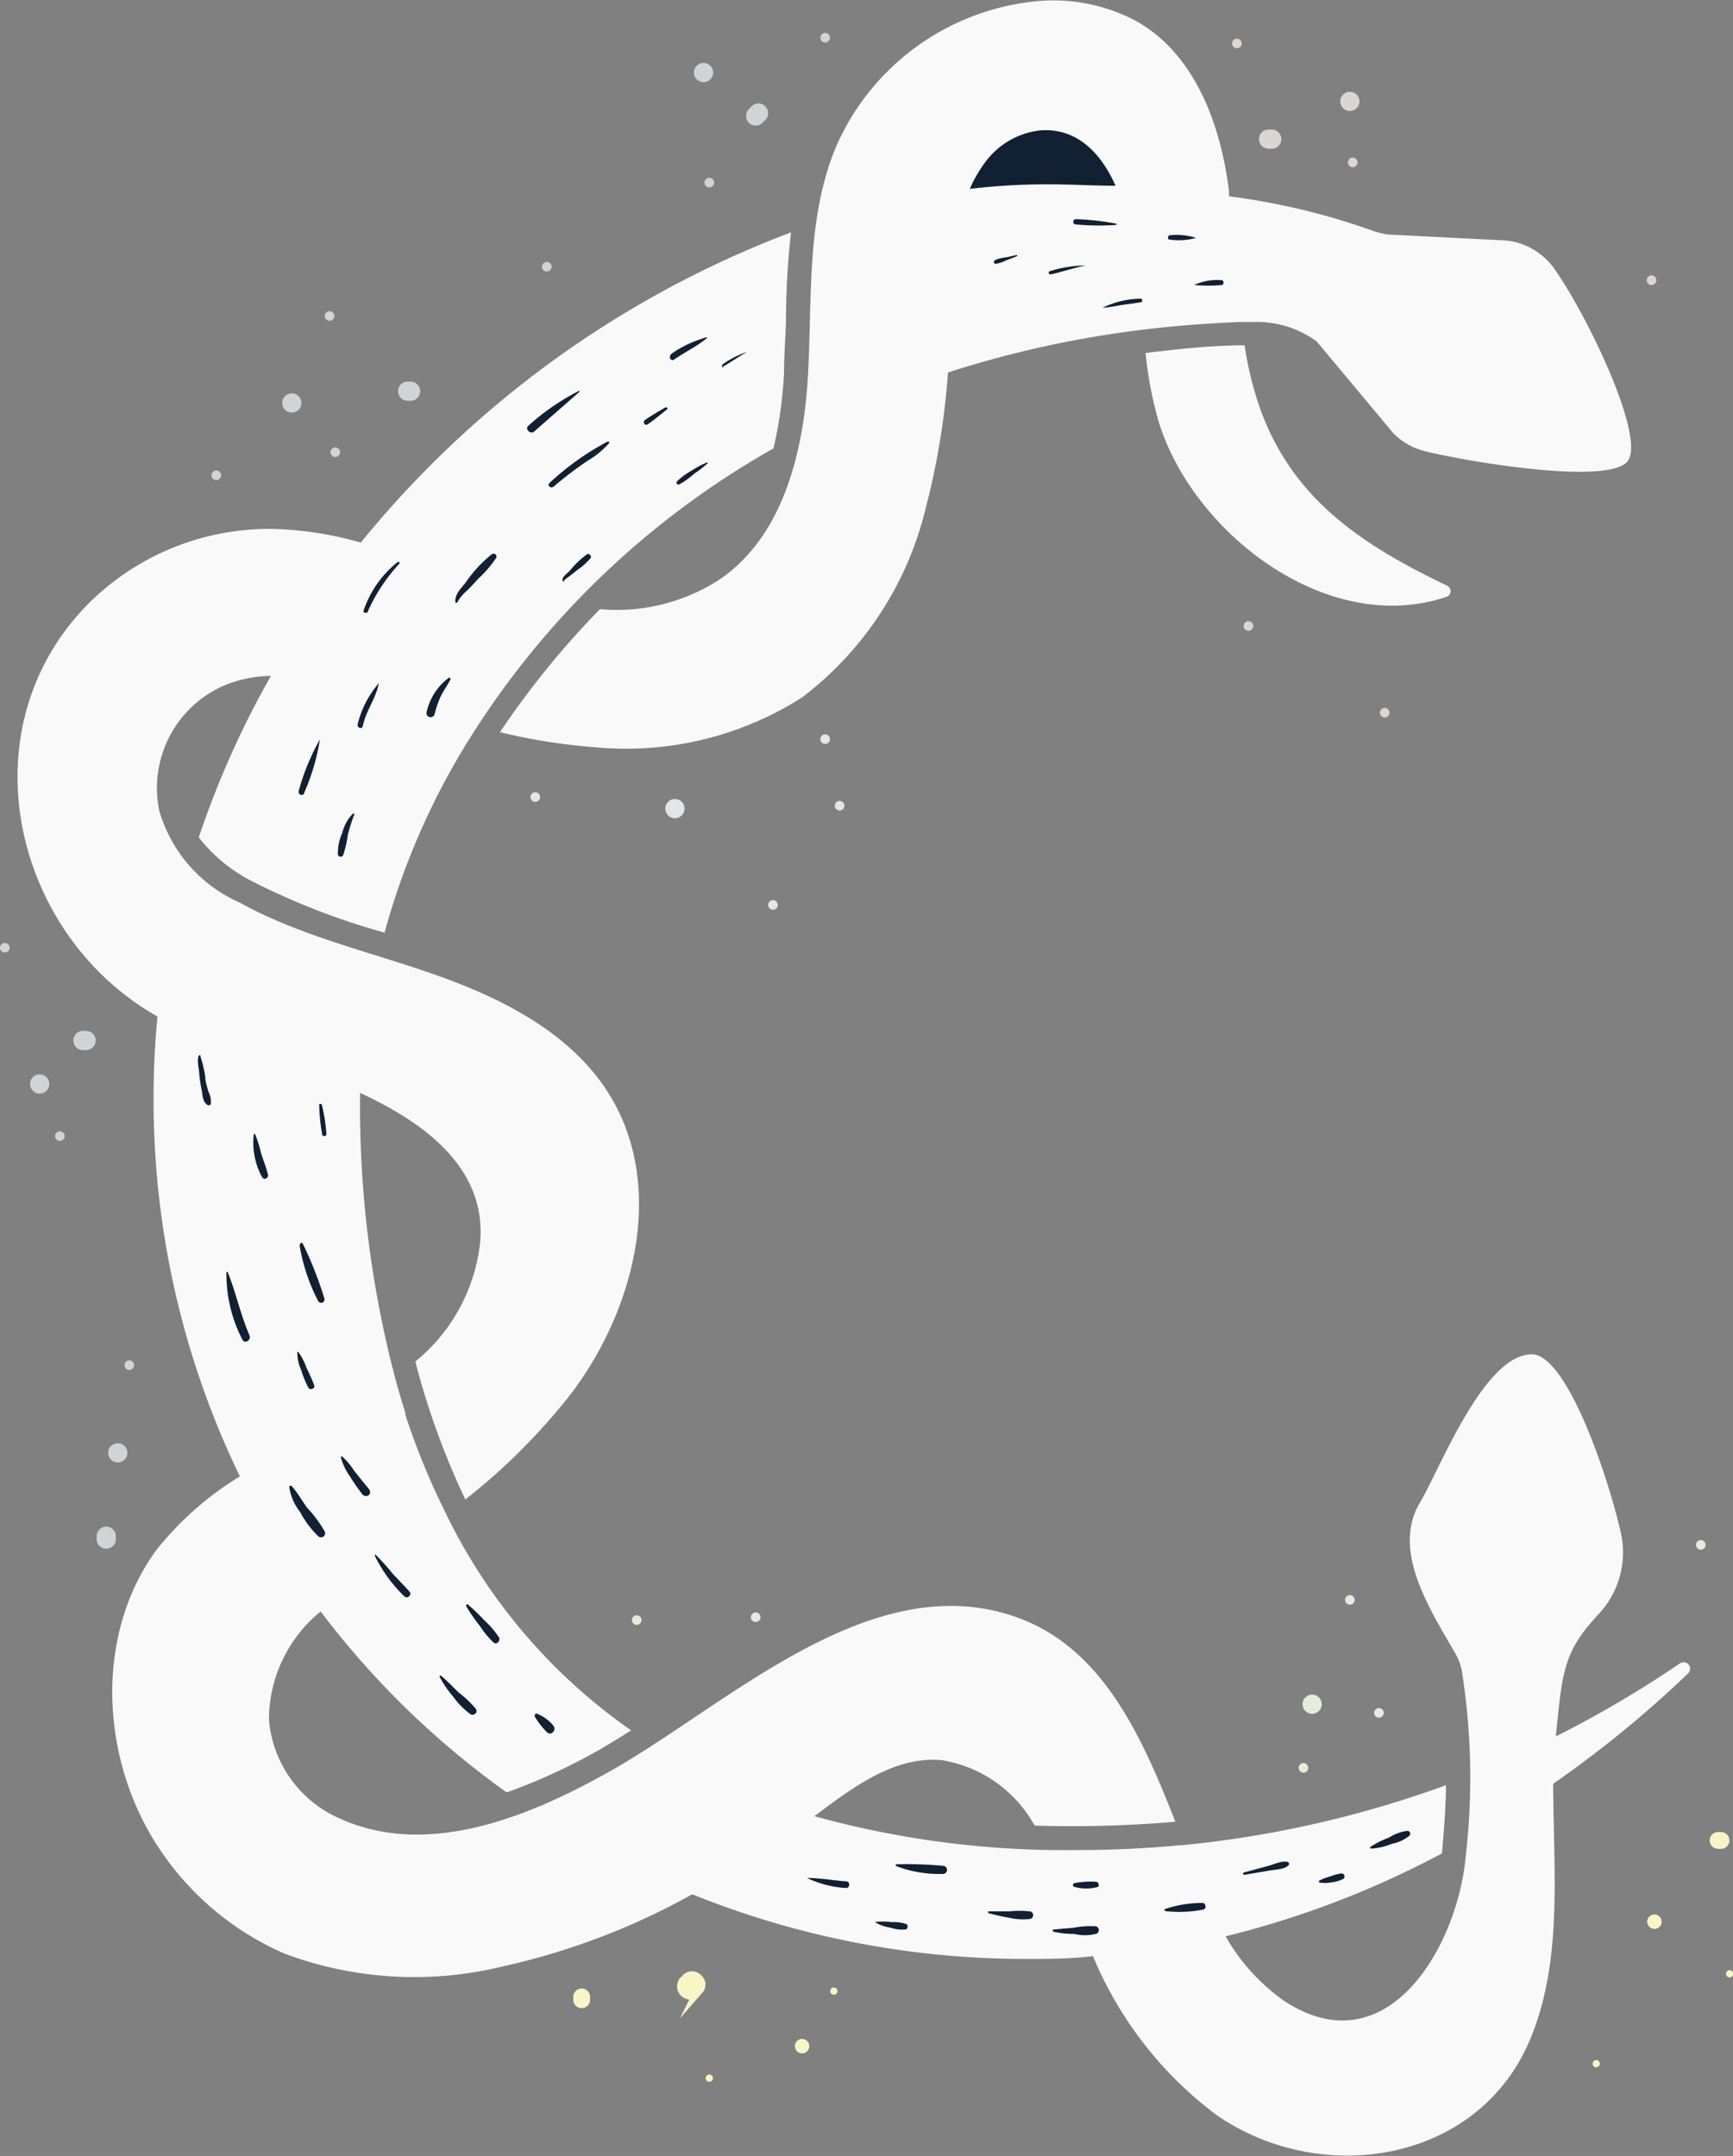<svg id="Layer_1" data-name="Layer 1" xmlns="http://www.w3.org/2000/svg" viewBox="0 0 72.1 89.72"><rect x="0" y="0" width="72.1" height="89.72" fill="#808080" stroke="none"/><defs><style>.cls-1{fill:#f9f9f9;}.cls-2{fill:#112033;}.cls-3{fill:#e4e5e6;}.cls-4,.cls-5{fill:#d1d3d4;}.cls-5{stroke:#d1d3d4;}.cls-5,.cls-6,.cls-9{stroke-miterlimit:10;}.cls-5,.cls-9{stroke-width:0.4px;}.cls-6,.cls-7{fill:#f8f6c8;}.cls-6{stroke:#f8f6c8;stroke-width:0.3px;}.cls-8{fill:#e6ebdb;}.cls-10,.cls-9{fill:#d9d6d3;}.cls-9{stroke:#d9d6d3;}</style></defs><title>logo-with-text</title><path class="cls-1" d="M74.12,29.51c-3.7-1.77-6.77-3.81-8-8.07a14.46,14.46,0,0,1-.42-1.93c-1.37,0-2.79.16-4.12.32a16.17,16.17,0,0,0,.54,2.84c1.4,4.61,7,9,12,7.3A.25.25,0,0,0,74.12,29.51Z" transform="translate(-13.92 -5.14)"/><path class="cls-1" d="M78.59,16.33a2.81,2.81,0,0,0-2-1.18l-4.91-.25a3.4,3.4,0,0,1-.63-.15,28.31,28.31,0,0,0-6-1.44l0-.22C64.71,10.3,63.61,7.35,61.16,6a7.34,7.34,0,0,0-4.45-.77,10.16,10.16,0,0,0-8,6c-1.24,2.95-1,6.26-1.17,9.45s-1,6.68-3.6,8.52a7.85,7.85,0,0,1-5.06,1.29,36.15,36.15,0,0,0-4.16,5.12,25,25,0,0,0,4,.63,13.63,13.63,0,0,0,8.56-2.07,14,14,0,0,0,5.15-7.87,31,31,0,0,0,.93-5.66,43.46,43.46,0,0,1,8.11-1.78c1.29-.16,2.62-.26,4-.32l.64,0a4.18,4.18,0,0,1,2.59.81l3.19,3.82a2.8,2.8,0,0,0,1.33.75c1.92.47,7.76,1.43,8.44.38S80,18.34,78.59,16.33Z" transform="translate(-13.92 -5.14)"/><path class="cls-1" d="M84.17,74.76a.27.27,0,0,0-.34-.41,45.78,45.78,0,0,1-5.18,3.05v0c.27-2.75.33-3.53,1.77-5.08a3.75,3.75,0,0,0,.93-3.41c-.57-2.5-2.27-7.41-3.7-7.41-2,0-3.83,4.79-4.66,6.18-1.19,2,.45,4.47,1.46,6.24a2.26,2.26,0,0,1,.29.76,28.43,28.43,0,0,1,.16,7.71c-.33,3.73-3.27,8.86-7.58,6a8.35,8.35,0,0,1-2.41-2.67,38.84,38.84,0,0,0,9-3.45c.08-.91.16-1.87.17-2.84a44.6,44.6,0,0,1-11,2.5H63c-1.37.13-2.79.2-4.28.2a39.17,39.17,0,0,1-10.92-1.41c1.59-1.19,3.34-2.52,5.31-2.33a5.4,5.4,0,0,1,3.78,2.59l.08.13a49.28,49.28,0,0,0,5.85-.16c-1.38-3.5-3-7.23-6.61-8.51-6.09-2.17-12.1,3.73-17,6.46-3.23,1.81-7.44,3.57-11.1,1.94a4.93,4.93,0,0,1-3-4.13,5.82,5.82,0,0,1,2.15-4.51A35.57,35.57,0,0,0,35,79.73,24.35,24.35,0,0,0,38.78,78c.45-.26.92-.55,1.4-.85A23.49,23.49,0,0,1,32.41,68h0a30.18,30.18,0,0,1-1.63-4,.24.24,0,0,0,0-.08c-.14-.44-.27-.87-.39-1.32A44.44,44.44,0,0,1,28.9,50.76v-.14c2.85,1.32,5.23,3.21,5,6.18a7.43,7.43,0,0,1-2.7,5,31.9,31.9,0,0,0,2.08,5.74,25.74,25.74,0,0,0,4.42-4.43c2.65-3.52,3.89-8.56,1.62-12.34-1.52-2.53-4.32-4-7.11-5s-5.73-1.64-8.32-3.07a6,6,0,0,1-3.34-3.81,4.65,4.65,0,0,1,2.64-5.2,5.16,5.16,0,0,1,2-.42,38,38,0,0,0-3,6.72,6.67,6.67,0,0,0,2.25,1.84,29.4,29.4,0,0,0,5.48,2.12,30.24,30.24,0,0,1,3.84-8.55h0A35.49,35.49,0,0,1,46.1,23.8a17.42,17.42,0,0,0,.44-3.19c0-.69.06-1.41.08-2.1,0-1.23.07-2.47.21-3.7a42.36,42.36,0,0,0-17.9,12.91,14.55,14.55,0,0,0-3.7-.57,10.67,10.67,0,0,0-7.52,3c-5.3,5.21-3.29,13.88,2.76,17.29-.1,1.08-.16,2.17-.16,3.28A35.93,35.93,0,0,0,23.9,66.58a13.26,13.26,0,0,0-3.48,3.07c-2.59,3.56-2.32,8.74.12,12.41a12,12,0,0,0,5.22,4.38,15.43,15.43,0,0,0,9.08.53,29.06,29.06,0,0,0,7.88-3,37,37,0,0,0,13.82,2.69c1,0,1.92,0,2.85-.12a15.82,15.82,0,0,0,5.15,6.62c4.34,3,10.82,2,13-3.06,1.43-3.31,1-7.12,1-10.73A46,46,0,0,0,84.17,74.76Z" transform="translate(-13.92 -5.14)"/><path class="cls-2" d="M54.27,13a5.45,5.45,0,0,1,.61-1.07,3.29,3.29,0,0,1,2.29-1.36c1.58-.14,2.59,1,3.16,2.3-.88,0-1.82-.06-2.83-.06A27.28,27.28,0,0,0,54.27,13Z" transform="translate(-13.92 -5.14)"/><path class="cls-3" d="M42,38.79" transform="translate(-13.92 -5.14)"/><path class="cls-3" d="M42,39.19a.4.4,0,0,0,0-.8.4.4,0,0,0,0,.8Z" transform="translate(-13.92 -5.14)"/><path class="cls-3" d="M48.25,35.9" transform="translate(-13.92 -5.14)"/><path class="cls-3" d="M48.25,36.1a.2.2,0,0,0,0-.4.2.2,0,0,0,0,.4Z" transform="translate(-13.92 -5.14)"/><path class="cls-3" d="M48.85,38.67" transform="translate(-13.92 -5.14)"/><path class="cls-3" d="M48.85,38.87a.2.2,0,0,0,0-.4.2.2,0,0,0,0,.4Z" transform="translate(-13.92 -5.14)"/><path class="cls-3" d="M46.08,42.77" transform="translate(-13.92 -5.14)"/><path class="cls-3" d="M46.08,43a.2.2,0,0,0,0-.4.2.2,0,0,0,0,.4Z" transform="translate(-13.92 -5.14)"/><path class="cls-3" d="M36.19,38.31" transform="translate(-13.92 -5.14)"/><path class="cls-3" d="M36.19,38.51a.2.2,0,0,0,0-.4.2.2,0,0,0,0,.4Z" transform="translate(-13.92 -5.14)"/><path class="cls-4" d="M48.25,6.71" transform="translate(-13.92 -5.14)"/><path class="cls-4" d="M48.25,6.91a.2.2,0,0,0,0-.4.2.2,0,0,0,0,.4Z" transform="translate(-13.92 -5.14)"/><path class="cls-5" d="M45.5,10.11l.12-.12c.18-.19-.1-.47-.28-.29l-.12.12a.2.2,0,0,0,.28.29Z" transform="translate(-13.92 -5.14)"/><path class="cls-4" d="M43.43,12.74" transform="translate(-13.92 -5.14)"/><path class="cls-4" d="M43.43,12.94a.2.2,0,0,0,0-.4.2.2,0,0,0,0,.4Z" transform="translate(-13.92 -5.14)"/><path class="cls-4" d="M43.19,8.16" transform="translate(-13.92 -5.14)"/><path class="cls-4" d="M43.19,8.56a.4.4,0,0,0,0-.8.4.4,0,0,0,0,.8Z" transform="translate(-13.92 -5.14)"/><path class="cls-5" d="M30.88,21.62H31a.2.2,0,0,0,0-.4h-.12a.2.2,0,0,0,0,.4Z" transform="translate(-13.92 -5.14)"/><path class="cls-4" d="M27.87,24" transform="translate(-13.92 -5.14)"/><path class="cls-4" d="M27.87,24.16a.2.2,0,0,0,0-.4.2.2,0,0,0,0,.4Z" transform="translate(-13.92 -5.14)"/><path class="cls-4" d="M22.92,24.92" transform="translate(-13.92 -5.14)"/><path class="cls-4" d="M22.92,25.12a.2.2,0,0,0,0-.4.2.2,0,0,0,0,.4Z" transform="translate(-13.92 -5.14)"/><path class="cls-4" d="M26.06,21.91" transform="translate(-13.92 -5.14)"/><path class="cls-4" d="M26.06,22.31a.4.4,0,0,0,0-.8.4.4,0,0,0,0,.8Z" transform="translate(-13.92 -5.14)"/><path class="cls-4" d="M27.63,18.29" transform="translate(-13.92 -5.14)"/><path class="cls-4" d="M27.63,18.49a.2.2,0,0,0,0-.4.2.2,0,0,0,0,.4Z" transform="translate(-13.92 -5.14)"/><path class="cls-4" d="M36.67,16.24" transform="translate(-13.92 -5.14)"/><path class="cls-4" d="M36.67,16.44a.2.2,0,0,0,0-.4.2.2,0,0,0,0,.4Z" transform="translate(-13.92 -5.14)"/><path class="cls-4" d="M14.12,44.58" transform="translate(-13.92 -5.14)"/><path class="cls-4" d="M14.12,44.78a.2.2,0,0,0,0-.4.2.2,0,0,0,0,.4Z" transform="translate(-13.92 -5.14)"/><path class="cls-5" d="M17.37,48.64h.13a.2.2,0,0,0,0-.4h-.13a.2.2,0,0,0,0,.4Z" transform="translate(-13.92 -5.14)"/><path class="cls-4" d="M16.41,52.42" transform="translate(-13.92 -5.14)"/><path class="cls-4" d="M16.41,52.62a.2.2,0,0,0,0-.4.2.2,0,0,0,0,.4Z" transform="translate(-13.92 -5.14)"/><path class="cls-4" d="M15.57,50.25" transform="translate(-13.92 -5.14)"/><path class="cls-4" d="M15.57,50.65a.4.4,0,0,0,0-.8.4.4,0,0,0,0,.8Z" transform="translate(-13.92 -5.14)"/><path class="cls-4" d="M18.82,65.57" transform="translate(-13.92 -5.14)"/><path class="cls-4" d="M18.82,66a.4.4,0,0,0,0-.8.4.4,0,0,0,0,.8Z" transform="translate(-13.92 -5.14)"/><path class="cls-4" d="M19.3,62" transform="translate(-13.92 -5.14)"/><path class="cls-4" d="M19.3,62.15a.2.2,0,0,0,0-.4.2.2,0,0,0,0,.4Z" transform="translate(-13.92 -5.14)"/><path class="cls-5" d="M18.14,69.07v.12a.2.2,0,0,0,.4,0v-.12a.2.2,0,0,0-.4,0Z" transform="translate(-13.92 -5.14)"/><path class="cls-6" d="M42.86,88.16,43,88c.37-.36-.2-.92-.56-.56l-.12.12a.4.4,0,0,0,.56.56Z" transform="translate(-13.92 -5.14)"/><path class="cls-7" d="M47.29,90.29" transform="translate(-13.92 -5.14)"/><path class="cls-7" d="M47.29,90.59a.3.3,0,0,0,0-.6.3.3,0,0,0,0,.6Z" transform="translate(-13.92 -5.14)"/><path class="cls-6" d="M38.32,88.36v-.12a.2.2,0,0,0-.4,0v.12a.2.2,0,0,0,.4,0Z" transform="translate(-13.92 -5.14)"/><path class="cls-7" d="M43.43,91.62" transform="translate(-13.92 -5.14)"/><path class="cls-7" d="M43.43,91.77a.15.15,0,0,0,0-.3.15.15,0,1,0,0,.3Z" transform="translate(-13.92 -5.14)"/><path class="cls-7" d="M48.61,88" transform="translate(-13.92 -5.14)"/><path class="cls-7" d="M48.61,88.15a.15.15,0,1,0,0-.3.15.15,0,0,0,0,.3Z" transform="translate(-13.92 -5.14)"/><path class="cls-7" d="M82.75,85.11" transform="translate(-13.92 -5.14)"/><path class="cls-7" d="M82.75,85.41a.3.3,0,0,0,0-.6.3.3,0,0,0,0,.6Z" transform="translate(-13.92 -5.14)"/><path class="cls-6" d="M85.4,81.93h.12a.2.2,0,0,0,0-.4H85.4a.2.2,0,0,0,0,.4Z" transform="translate(-13.92 -5.14)"/><path class="cls-7" d="M85.88,87.28" transform="translate(-13.92 -5.14)"/><path class="cls-7" d="M85.88,87.43a.15.15,0,0,0,0-.3.15.15,0,0,0,0,.3Z" transform="translate(-13.92 -5.14)"/><path class="cls-7" d="M80.33,91" transform="translate(-13.92 -5.14)"/><path class="cls-7" d="M80.33,91.17a.15.15,0,1,0,0-.3.15.15,0,0,0,0,.3Z" transform="translate(-13.92 -5.14)"/><path class="cls-8" d="M68.51,76.06" transform="translate(-13.92 -5.14)"/><path class="cls-8" d="M68.51,76.46a.4.4,0,0,0,0-.8.4.4,0,0,0,0,.8Z" transform="translate(-13.92 -5.14)"/><path class="cls-8" d="M68.15,78.71" transform="translate(-13.92 -5.14)"/><path class="cls-8" d="M68.15,78.91a.2.2,0,0,0,0-.4.2.2,0,0,0,0,.4Z" transform="translate(-13.92 -5.14)"/><path class="cls-8" d="M71.29,76.42" transform="translate(-13.92 -5.14)"/><path class="cls-8" d="M71.29,76.62a.2.2,0,0,0,0-.4.2.2,0,0,0,0,.4Z" transform="translate(-13.92 -5.14)"/><path class="cls-8" d="M70.08,71.72" transform="translate(-13.92 -5.14)"/><path class="cls-8" d="M70.08,71.92a.2.2,0,0,0,0-.4.2.2,0,0,0,0,.4Z" transform="translate(-13.92 -5.14)"/><path class="cls-8" d="M84.68,69.43" transform="translate(-13.92 -5.14)"/><path class="cls-8" d="M84.68,69.63a.2.2,0,0,0,0-.4.2.2,0,0,0,0,.4Z" transform="translate(-13.92 -5.14)"/><path class="cls-8" d="M45.36,72.44" transform="translate(-13.92 -5.14)"/><path class="cls-8" d="M45.36,72.64a.2.2,0,0,0,0-.4.2.2,0,0,0,0,.4Z" transform="translate(-13.92 -5.14)"/><path class="cls-8" d="M40.41,72.56" transform="translate(-13.92 -5.14)"/><path class="cls-8" d="M40.41,72.76a.2.2,0,0,0,0-.4.2.2,0,0,0,0,.4Z" transform="translate(-13.92 -5.14)"/><path class="cls-9" d="M66.7,11.13h.13a.2.2,0,0,0,0-.4H66.7a.2.2,0,0,0,0,.4Z" transform="translate(-13.92 -5.14)"/><path class="cls-10" d="M65.38,7" transform="translate(-13.92 -5.14)"/><path class="cls-10" d="M65.38,7.15a.2.2,0,0,0,0-.4.2.2,0,0,0,0,.4Z" transform="translate(-13.92 -5.14)"/><path class="cls-10" d="M70.2,11.9" transform="translate(-13.92 -5.14)"/><path class="cls-10" d="M70.2,12.1a.2.2,0,0,0,0-.4.2.2,0,0,0,0,.4Z" transform="translate(-13.92 -5.14)"/><path class="cls-10" d="M70.08,9.36" transform="translate(-13.92 -5.14)"/><path class="cls-10" d="M70.08,9.76a.4.4,0,0,0,0-.8.4.4,0,0,0,0,.8Z" transform="translate(-13.92 -5.14)"/><path class="cls-10" d="M65.86,31.19" transform="translate(-13.92 -5.14)"/><path class="cls-10" d="M65.86,31.39a.2.2,0,0,0,0-.4.2.2,0,0,0,0,.4Z" transform="translate(-13.92 -5.14)"/><path class="cls-10" d="M71.53,34.81" transform="translate(-13.92 -5.14)"/><path class="cls-10" d="M71.53,35a.2.2,0,0,0,0-.4.2.2,0,0,0,0,.4Z" transform="translate(-13.92 -5.14)"/><path class="cls-10" d="M82.63,16.84" transform="translate(-13.92 -5.14)"/><path class="cls-10" d="M82.63,17a.2.2,0,0,0,0-.4.2.2,0,0,0,0,.4Z" transform="translate(-13.92 -5.14)"/><path class="cls-2" d="M56.21,15.81l-.44.17a1.48,1.48,0,0,1-.42.14c-.09,0-.12-.12,0-.17a1.5,1.5,0,0,1,.43-.1l.45-.1C56.24,15.74,56.25,15.8,56.21,15.81Z" transform="translate(-13.92 -5.14)"/><path class="cls-2" d="M57.62,16.56a.07.07,0,0,1,0-.14,4.91,4.91,0,0,1,1.47-.23h0C58.57,16.29,58.1,16.46,57.62,16.56Z" transform="translate(-13.92 -5.14)"/><path class="cls-2" d="M58.68,14.48a.11.11,0,0,1,0-.22,10.66,10.66,0,0,1,1.69.19s0,.05,0,.05A10.58,10.58,0,0,1,58.68,14.48Z" transform="translate(-13.92 -5.14)"/><path class="cls-2" d="M61.41,17.71c-.29.06-.58.08-.87.13a6.46,6.46,0,0,1-.75.11s0,0,0,0a3.66,3.66,0,0,1,1.6-.38A.08.08,0,0,1,61.41,17.71Z" transform="translate(-13.92 -5.14)"/><path class="cls-2" d="M62.58,15.11c-.11,0-.07-.17,0-.18a2.7,2.7,0,0,1,1.1.11s0,0,0,0A2.64,2.64,0,0,1,62.58,15.11Z" transform="translate(-13.92 -5.14)"/><path class="cls-2" d="M64.77,17a6.52,6.52,0,0,1-1.17,0s0,0,0,0a2.34,2.34,0,0,1,1.17-.2A.12.12,0,0,1,64.77,17Z" transform="translate(-13.92 -5.14)"/><path class="cls-2" d="M70.93,82a3.79,3.79,0,0,1,.78-.39,1.84,1.84,0,0,1,.77-.28.12.12,0,0,1,.08.2,1.62,1.62,0,0,1-.74.34,2.57,2.57,0,0,1-.86.2S70.9,82.05,70.93,82Z" transform="translate(-13.92 -5.14)"/><path class="cls-2" d="M68.8,83.41a1.83,1.83,0,0,1,.46-.18,2,2,0,0,1,.48-.13.13.13,0,0,1,.07.23,1.61,1.61,0,0,1-.53.15,1.49,1.49,0,0,1-.47,0S68.77,83.43,68.8,83.41Z" transform="translate(-13.92 -5.14)"/><path class="cls-2" d="M65.68,83.06l1-.27c.23-.06.59-.24.83-.16a.09.09,0,0,1,0,.15c-.19.17-.58.16-.82.21l-1,.17C65.64,83.17,65.61,83.08,65.68,83.06Z" transform="translate(-13.92 -5.14)"/><path class="cls-2" d="M36.25,76.45a1.71,1.71,0,0,1,.69.5c.15.19-.1.45-.27.27a3.24,3.24,0,0,1-.51-.66S36.18,76.42,36.25,76.45Z" transform="translate(-13.92 -5.14)"/><path class="cls-2" d="M33.37,71.9a7,7,0,0,1,.68.65,3.93,3.93,0,0,1,.63.73c.07.13-.08.32-.22.22a3.81,3.81,0,0,1-.57-.69,7,7,0,0,1-.58-.84S33.33,71.87,33.37,71.9Z" transform="translate(-13.92 -5.14)"/><path class="cls-2" d="M32.25,74.86c.27.22.51.48.76.72a4.17,4.17,0,0,1,.71.68c.1.14-.09.3-.22.22a3.2,3.2,0,0,1-.73-.74,4.29,4.29,0,0,1-.57-.84A0,0,0,0,1,32.25,74.86Z" transform="translate(-13.92 -5.14)"/><path class="cls-2" d="M29.55,69.84a10.27,10.27,0,0,1,.7.78c.24.26.49.51.72.77a.15.15,0,0,1-.21.2,6.17,6.17,0,0,1-1.25-1.71S29.53,69.82,29.55,69.84Z" transform="translate(-13.92 -5.14)"/><path class="cls-2" d="M28.15,65.75a2.59,2.59,0,0,1,.48.56c.2.26.41.52.62.77s-.11.42-.25.25a7.71,7.71,0,0,1-.52-.75,2.45,2.45,0,0,1-.38-.8S28.12,65.73,28.15,65.75Z" transform="translate(-13.92 -5.14)"/><path class="cls-2" d="M27.31,51.12a6.93,6.93,0,0,1,.19,1.21.09.09,0,0,1-.18,0,8.27,8.27,0,0,1-.12-1.22C27.19,51.07,27.3,51.06,27.31,51.12Z" transform="translate(-13.92 -5.14)"/><path class="cls-2" d="M26.52,56.9a15.59,15.59,0,0,1,.89,2.26.14.14,0,0,1-.26.11A7.81,7.81,0,0,1,26.39,57C26.37,56.88,26.49,56.81,26.52,56.9Z" transform="translate(-13.92 -5.14)"/><path class="cls-2" d="M26.32,61.39a2.38,2.38,0,0,1,.35.67,7.55,7.55,0,0,1,.32.72c.06.15-.17.23-.24.11a4,4,0,0,1-.3-.74,1.73,1.73,0,0,1-.16-.74S26.31,61.38,26.32,61.39Z" transform="translate(-13.92 -5.14)"/><path class="cls-2" d="M26.07,67c.24.27.42.6.63.89a5,5,0,0,1,.71.95.17.17,0,0,1-.27.21,4,4,0,0,1-.74-1,2.11,2.11,0,0,1-.44-1A.06.06,0,0,1,26.07,67Z" transform="translate(-13.92 -5.14)"/><path class="cls-2" d="M38.49,28.37a2.84,2.84,0,0,1-.55.49l-.33.26c-.08.06-.22.14-.25.24s0,0,0,0c-.14-.16.15-.35.25-.45a3.83,3.83,0,0,1,.74-.71C38.42,28.16,38.55,28.27,38.49,28.37Z" transform="translate(-13.92 -5.14)"/><path class="cls-2" d="M44,20.29a4.25,4.25,0,0,1,1-.51s.05,0,0,0c-.33.2-.65.41-1,.62C44,20.51,43.91,20.35,44,20.29Z" transform="translate(-13.92 -5.14)"/><path class="cls-2" d="M43.36,24.42a4.34,4.34,0,0,1-.54.42,3.92,3.92,0,0,1-.62.45.08.08,0,0,1-.1-.13,2.9,2.9,0,0,1,.6-.44,4.32,4.32,0,0,1,.64-.34S43.37,24.4,43.36,24.42Z" transform="translate(-13.92 -5.14)"/><path class="cls-2" d="M41.86,19.86a4.69,4.69,0,0,1,1.45-.68s.06,0,0,.05c-.41.33-.91.57-1.34.87C41.85,20.2,41.7,20,41.86,19.86Z" transform="translate(-13.92 -5.14)"/><path class="cls-2" d="M40.75,22.62a9.61,9.61,0,0,1,.87-.53s.1,0,.06.08c-.27.21-.53.44-.82.63C40.74,22.87,40.65,22.7,40.75,22.62Z" transform="translate(-13.92 -5.14)"/><path class="cls-2" d="M39.27,23.57a3.64,3.64,0,0,1-.88.73c-.51.34-1,.72-1.45,1.1-.11.08-.27-.06-.16-.16a11.29,11.29,0,0,1,2.43-1.73S39.29,23.53,39.27,23.57Z" transform="translate(-13.92 -5.14)"/><path class="cls-2" d="M35.9,22.86A9.66,9.66,0,0,1,38,21.41s.08,0,0,.06L36.14,23.1C36,23.23,35.74,23,35.9,22.86Z" transform="translate(-13.92 -5.14)"/><path class="cls-2" d="M33.31,29.36a5.19,5.19,0,0,1,1.08-1.16.12.12,0,0,1,.17.16,4.79,4.79,0,0,1-.75.87c-.15.17-.3.33-.46.49a1.64,1.64,0,0,0-.41.5s-.07,0-.07,0C32.81,29.89,33.12,29.61,33.31,29.36Z" transform="translate(-13.92 -5.14)"/><path class="cls-2" d="M31.67,34.77a2.44,2.44,0,0,1,.93-1.43s.08,0,.06.07c-.11.23-.27.44-.39.68a4.14,4.14,0,0,0-.27.77A.17.17,0,0,1,31.67,34.77Z" transform="translate(-13.92 -5.14)"/><path class="cls-2" d="M30.49,28.51a0,0,0,0,1,.07.06,7.25,7.25,0,0,0-1.33,2c0,.12-.23.07-.19,0A4.36,4.36,0,0,1,30.49,28.51Z" transform="translate(-13.92 -5.14)"/><path class="cls-2" d="M28.8,35.28a4.11,4.11,0,0,1,.88-1.71s0,0,0,0c-.11.62-.53,1.14-.66,1.76C29,35.51,28.77,35.44,28.8,35.28Z" transform="translate(-13.92 -5.14)"/><path class="cls-2" d="M28.16,39.8a1.75,1.75,0,0,1,.44-.8s.09,0,.07,0a9,9,0,0,0-.28.88,4.66,4.66,0,0,1-.19.84.12.12,0,0,1-.22,0A2,2,0,0,1,28.16,39.8Z" transform="translate(-13.92 -5.14)"/><path class="cls-2" d="M26.35,38.05a9.28,9.28,0,0,1,.88-2.14s0,0,0,0a9,9,0,0,1-.65,2.21C26.56,38.3,26.29,38.22,26.35,38.05Z" transform="translate(-13.92 -5.14)"/><path class="cls-2" d="M22.69,51.09a.11.11,0,0,1-.18,0c-.15-.12-.16-.36-.19-.54a6,6,0,0,1-.11-.72c0-.18-.13-.63,0-.78h.05a0,0,0,0,1,0,.06,5,5,0,0,1,.2.84c0,.21.08.42.13.62A.9.9,0,0,1,22.69,51.09Z" transform="translate(-13.92 -5.14)"/><path class="cls-2" d="M24,60.88a5.93,5.93,0,0,1-.66-2.81s0,0,.05,0c.35.86.53,1.77.91,2.64C24.38,60.91,24.1,61.09,24,60.88Z" transform="translate(-13.92 -5.14)"/><path class="cls-2" d="M24.82,54.12a3,3,0,0,1-.34-1.79s0,0,.05,0a5.57,5.57,0,0,1,.25.79c.09.3.22.6.29.91C25.1,54.17,24.89,54.27,24.82,54.12Z" transform="translate(-13.92 -5.14)"/><path class="cls-2" d="M49.11,83.71a4.46,4.46,0,0,1-1.62-.42s0,0,0,0c.53,0,1.07.1,1.61.14C49.3,83.41,49.3,83.72,49.11,83.71Z" transform="translate(-13.92 -5.14)"/><path class="cls-2" d="M51.63,85.43a1.48,1.48,0,0,1-.66-.07,1.8,1.8,0,0,1-.65-.23s0,0,0,0a2.21,2.21,0,0,1,.68,0,1.58,1.58,0,0,1,.65.09A.16.16,0,0,1,51.63,85.43Z" transform="translate(-13.92 -5.14)"/><path class="cls-2" d="M53.19,83.12a4.94,4.94,0,0,1-2-.33s0-.08,0-.07a16.71,16.71,0,0,1,2,.07A.17.17,0,0,1,53.19,83.12Z" transform="translate(-13.92 -5.14)"/><path class="cls-2" d="M56.75,85a2.62,2.62,0,0,1-.88-.06,7.86,7.86,0,0,1-.84-.19s0-.07,0-.07c.29,0,.58,0,.88,0a3.85,3.85,0,0,1,.83,0A.15.15,0,0,1,56.75,85Z" transform="translate(-13.92 -5.14)"/><path class="cls-2" d="M59.5,85.62a1.86,1.86,0,0,1-.88,0,3.88,3.88,0,0,1-.9-.1,0,0,0,0,1,0-.08l.89-.08a3.43,3.43,0,0,1,.84-.06A.15.15,0,0,1,59.5,85.62Z" transform="translate(-13.92 -5.14)"/><path class="cls-2" d="M59.61,83.66a1.82,1.82,0,0,1-1,0,.08.08,0,0,1,0-.15,3.11,3.11,0,0,1,.44-.06,4.23,4.23,0,0,1,.5,0A.15.15,0,0,1,59.61,83.66Z" transform="translate(-13.92 -5.14)"/><path class="cls-2" d="M64,84.6a5.07,5.07,0,0,1-1.6.07s-.07-.07,0-.09a4.91,4.91,0,0,1,1.57-.25C64.08,84.34,64.12,84.57,64,84.6Z" transform="translate(-13.92 -5.14)"/></svg>
